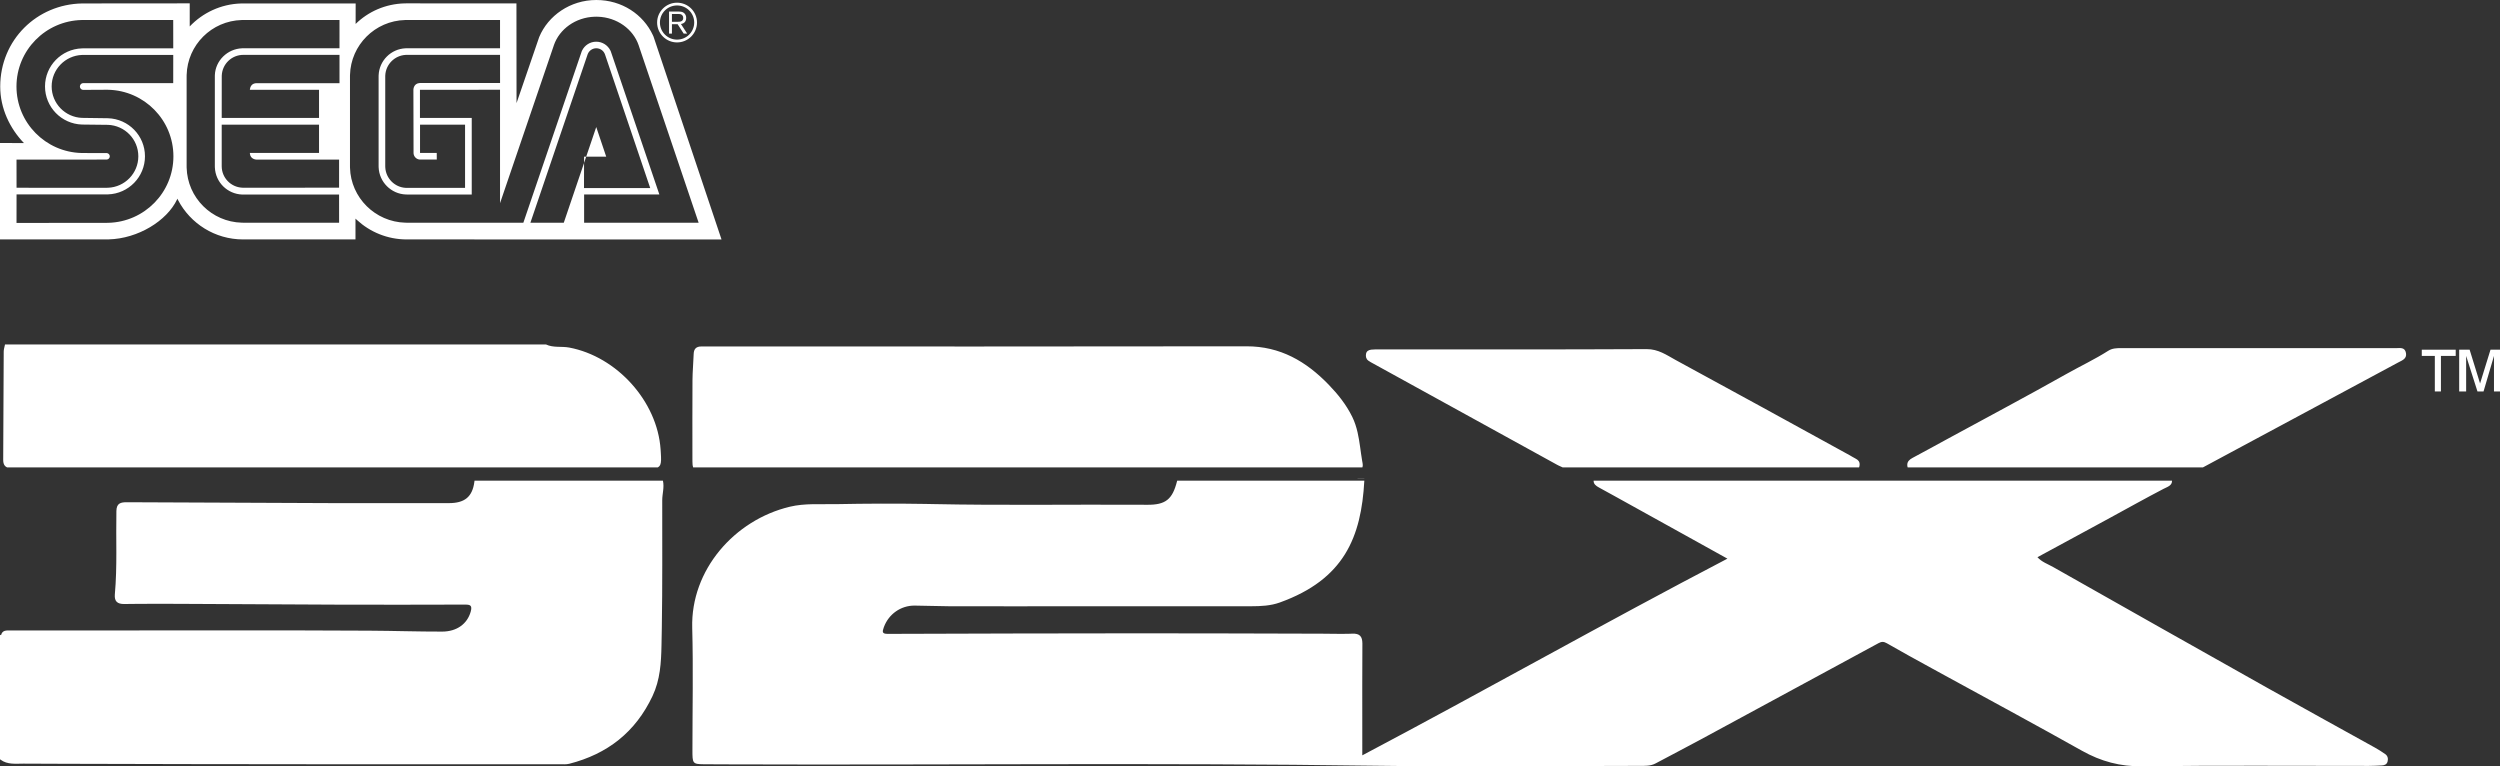 <?xml version="1.0" encoding="UTF-8" standalone="no"?>
<svg
   xmlns:dc="http://purl.org/dc/elements/1.1/"
   xmlns:cc="http://creativecommons.org/ns#"
   xmlns:rdf="http://www.w3.org/1999/02/22-rdf-syntax-ns#"
   xmlns:svg="http://www.w3.org/2000/svg"
   xmlns="http://www.w3.org/2000/svg"
   xmlns:sodipodi="http://sodipodi.sourceforge.net/DTD/sodipodi-0.dtd"
   xmlns:inkscape="http://www.inkscape.org/namespaces/inkscape"
   width="490.482"
   height="150.347"
   viewBox="0 0 490.482 150.347"
   version="1.1"
   id="svg35"
   sodipodi:docname="sega32x.svg"
   inkscape:version="1.0.1 (1.0.1+r73)">
  <rect x="0" y="0" width="490.482" height="150.347" fill="#333333" stroke="none"/>
  <defs
     id="defs39" />
  <sodipodi:namedview
     pagecolor="#ffffff"
     bordercolor="#666666"
     borderopacity="1"
     objecttolerance="10"
     gridtolerance="10"
     guidetolerance="10"
     inkscape:pageopacity="0"
     inkscape:pageshadow="2"
     inkscape:window-width="1366"
     inkscape:window-height="740"
     id="namedview37"
     showgrid="false"
     inkscape:pagecheckerboard="true"
     inkscape:zoom="1.16186"
     inkscape:cx="237.03965"
     inkscape:cy="48.622993"
     inkscape:window-x="0"
     inkscape:window-y="0"
     inkscape:window-maximized="1"
     inkscape:current-layer="svg35"
     inkscape:document-rotation="0" />
  <title
     id="title18">syslogo</title>
  <g
     id="Page-1"
     style="fill:none;fill-rule:evenodd;stroke:none;stroke-width:1"
     transform="scale(1.024)">
    <g
       id="syslogo"
       style="fill:#ffffff">
      <g
         id="Group-25"
         transform="translate(0,66)">
        <g
           id="Group-22"
           transform="translate(464,1)"
           style="fill-rule:nonzero">
          <polygon
             id="Path"
             points="2.5,8 2.5,1.191 1.7319479e-14,1.191 1.7319479e-14,4.4408921e-16 6.5,4.4408921e-16 6.5,1.191 3.667,1.191 3.667,8 " />
          <polygon
             id="polygon21"
             points="13.833,1.191 11.833,8 10.667,8 8.5,1.191 8.5,8 7.167,8 7.167,8.2203747e-16 9.167,8.2203747e-16 11.167,6.468 13.167,4.4408921e-16 15,4.4408921e-16 15,8 13.833,8 " />
        </g>
        <path
           d="m 261.397,26.095 c -0.59,10.813 -3.848,18.899 -16.203,23.343 -1.744,0.628 -3.624,0.715 -5.477,0.717 -11.606,0.011 -23.213,0.007 -34.819,0.007 l -11.504,0.003 c -3.835,3.58e-4 -7.669,-0.001 -11.504,-0.01 -2.222,-0.005 -4.443,-0.117 -6.665,-0.127 -2.657,-0.011 -4.955,1.646 -5.864,4.086 l -0.042,0.115 c -0.282,0.804 -0.352,1.222 0.768,1.218 16.158,-0.058 32.316,-0.099 48.475,-0.107 11.6,-0.005 23.2,0.046 34.801,0.072 1.716,0.003 3.433,0.063 5.146,0.015 l 0.571,-0.02 c 1.45,-0.063 1.934,0.534 1.945,1.88 l 9e-5,0.082 c -0.033,5.365 -0.023,10.73 -0.019,16.094 l 0.001,3.631 v 0 l 2.8e-4,1.626 c 23.516,-12.427 46.379,-25.377 69.955,-37.686 l -6.624,-3.678 c -4.996,-2.772 -9.987,-5.555 -14.992,-8.31 l -3.005,-1.65 c -0.589,-0.322 -1.004,-0.661 -1.014,-1.231 l 8.8e-4,-0.07 h 110.82 c 0.022,0.952 -0.866,1.17 -1.637,1.571 -3.418,1.778 -6.778,3.665 -10.164,5.505 l -3.476,1.888 c -3.479,1.888 -6.971,3.779 -10.508,5.697 0.832,0.927 2.003,1.314 3.023,1.892 13.668,7.738 27.344,15.462 41.039,23.155 6.836,3.84 13.714,7.607 20.568,11.417 0.687,0.382 1.356,0.804 1.999,1.257 0.474,0.334 0.601,0.847 0.461,1.406 -0.137,0.549 -0.56,0.739 -1.071,0.766 -0.847,0.044 -1.694,0.093 -2.54,0.093 -14.468,0.006 -28.938,-0.111 -43.403,0.077 -4.233,0.055 -7.909,-0.942 -11.539,-2.977 -8.695,-4.875 -17.465,-9.615 -26.212,-14.396 l -2.623,-1.436 c -2.865,-1.571 -5.733,-3.136 -8.562,-4.769 -0.601,-0.347 -1.02,-0.326 -1.583,-0.02 -11.349,6.16 -22.702,12.312 -34.062,18.453 -2.872,1.552 -5.774,3.051 -8.654,4.59 -0.985,0.527 -2.055,0.47 -3.1,0.471 -16.959,0.016 -33.92,0.215 -50.876,-0.029 -41.194,-0.594 -82.388,-0.104 -123.581,-0.258 l -4.786,-0.021 c -2.195,-0.021 -2.196,-0.186 -2.196,-2.717 -3.1e-4,-7.805 0.17,-15.615 -0.041,-23.414 -0.299,-11.089 8.081,-20.665 18.693,-23.209 2.892,-0.693 5.904,-0.438 8.856,-0.495 5.722,-0.111 11.448,-0.139 17.171,-0.041 l 1.43,0.027 c 12.91,0.267 25.819,0.067 38.728,0.123 l 2.278,0.013 c 3.513,0.024 4.843,-0.997 5.728,-4.507 l 0.016,-0.056 v 0 l 0.017,-0.055 z m -134.383,9.5e-5 c 0.29,1.299 -0.132,2.507 -0.133,3.757 -0.007,8.131 0.052,16.263 -0.079,24.391 l -0.063,3.437 c -0.068,3.273 -0.24,6.546 -1.722,9.686 -3.264,6.914 -8.627,11.094 -15.941,12.968 -0.601,0.154 -1.264,0.091 -1.899,0.091 l -23.524,0.007 c -7.841,0.001 -15.682,4e-5 -23.523,-0.007 -15.893,-0.014 -31.786,-0.029 -47.679,-0.085 l -7.946,-0.032 c -1.469,-0.006 -3.078,0.235 -4.405,-0.763 L 0,79.47 V 55.724 l 0.082,-0.104 0.121,0.057 c 0.254,-0.977 1.035,-0.883 1.782,-0.883 5.139,0.004 10.278,0.001 15.418,0.001 17.799,-6.36e-4 35.598,-0.061 53.396,0.04 4.637,0.027 9.278,0.184 13.918,0.177 2.828,-0.005 4.807,-1.495 5.463,-3.805 0.349,-1.228 -0.103,-1.36 -1.024,-1.369 L 88.978,49.837 C 80.872,49.864 72.766,49.872 64.66,49.847 55.339,49.819 46.018,49.746 36.697,49.706 l -3.214,-0.014 c -2.678,-0.01 -5.357,-0.014 -8.035,0.014 l -1.607,0.02 c -1.388,0.021 -1.931,-0.534 -1.842,-1.795 l 0.006,-0.08 c 0.475,-5.31 0.188,-10.634 0.294,-15.95 0.03,-1.499 0.822,-1.683 2.045,-1.676 12.976,0.074 25.953,0.129 38.93,0.168 7.576,0.022 15.153,0.004 22.729,0.003 2.997,0 4.496,-1.171 4.88,-4.052 l 0.024,-0.185 v 0 l 0.01,-0.064 z M 260.103,25.726 h 1.292 l 3.2e-4,0.021 h -1.292 z M 238.827,0.351 c 6.472,-0.012 11.42,2.895 15.703,7.313 1.795,1.852 3.408,3.862 4.559,6.215 0.47,0.961 0.782,1.954 1.014,2.964 0.412,1.791 0.568,3.636 0.878,5.448 l 0.081,0.452 c 0.024,0.129 0.035,0.245 0.036,0.352 0.002,0.154 -0.019,0.286 -0.059,0.4 l -0.022,0.055 H 132.802 c -0.04,-0.103 -0.069,-0.224 -0.089,-0.366 l -0.011,-0.088 -0.008,-0.079 c -0.03,-0.324 -0.031,-0.743 -0.031,-1.285 -9.6e-4,-4.96 -0.019,-9.919 0.013,-14.879 0.011,-1.678 0.175,-3.355 0.228,-5.033 0.031,-0.99 0.504,-1.444 1.478,-1.436 0.636,0.006 1.272,-0.003 1.908,-0.003 34.179,-3.1823e-4 68.358,0.033 102.537,-0.03 z m 76.665,0.538 c 2.221,-0.012 3.813,1.129 5.516,2.066 l 0.128,0.07 c 11.113,6.019 22.18,12.124 33.261,18.202 0.369,0.203 0.721,0.441 1.099,0.625 0.546,0.266 0.823,0.63 0.798,1.171 l -0.005,0.072 -0.01,0.09 c -0.008,0.061 -0.02,0.124 -0.036,0.19 -0.01,0.043 -0.022,0.082 -0.035,0.12 l -0.02,0.055 H 299.391 c -0.26,-0.106 -0.517,-0.225 -0.773,-0.355 l -0.277,-0.143 -0.085,-0.045 C 286.593,16.577 274.921,10.158 263.252,3.735 l -0.281,-0.153 v 0 l -0.28,-0.156 -0.136,-0.079 c -0.135,-0.08 -0.267,-0.164 -0.393,-0.255 -0.431,-0.31 -0.521,-0.776 -0.442,-1.273 0.084,-0.529 0.47,-0.739 0.915,-0.813 l 0.107,-0.016 c 0.524,-0.061 1.057,-0.05 1.586,-0.05 17.055,-0.002 34.11,0.039 51.165,-0.052 z m 143.456,-0.183 0.104,-0.001 c 0.785,-0.018 1.729,-0.22 1.924,0.949 0.184,1.092 -0.724,1.381 -1.464,1.779 -5.749,3.086 -11.493,6.178 -17.24,9.266 l -12.903,6.929 v 0 l -6.45,3.467 -0.847,0.455 h -56.574 c -0.019,-0.058 -0.037,-0.12 -0.049,-0.19 -0.011,-0.062 -0.018,-0.122 -0.022,-0.179 l -0.004,-0.085 c -0.014,-0.638 0.384,-1.033 0.986,-1.353 2.28,-1.211 4.538,-2.462 6.806,-3.696 7.581,-4.124 15.204,-8.174 22.723,-12.408 2.654,-1.494 5.418,-2.793 7.991,-4.43 0.758,-0.482 1.582,-0.512 2.433,-0.511 8.738,0.004 17.477,0.003 26.215,0.002 8.791,-6.3647e-4 17.581,-0.005 26.372,0.007 z M 126.482,23.092 c -0.089,0.185 -0.216,0.323 -0.396,0.425 l -0.062,0.033 H 1.349 C 1.15,23.459 0.989,23.332 0.871,23.159 l -0.042,-0.067 z M 104.618,0 c 1.411,0.668 2.957,0.311 4.438,0.59 9.129,1.719 16.897,10.31 17.512,19.532 l 0.043,0.662 c 0.069,1.113 0.081,1.815 -0.108,2.259 l -0.022,0.048 H 0.828 C 0.685,22.845 0.612,22.521 0.614,22.1 0.661,15.192 0.67,8.284 0.711,1.376 0.713,0.968 0.837,0.56 0.924,0.153 L 0.954,0 Z"
           id="Shape"
           inkscape:connector-curvature="0" />
      </g>
      <g
         id="SEGA_logo"
         style="fill-rule:nonzero">
        <path
           d="m 114.248,-5.6250029e-7 c 4.904,0 9.005,2.767 10.847,6.752 l 0.119,0.267 13.026,38.86 -60.314,-0.007 c -3.686,0 -7.039,-1.421 -9.551,-3.737 l -0.266,-0.252 v 3.985 l -21.535,0.004 c -5.415,0 -10.11,-3.057 -12.452,-7.526 l -0.146,-0.287 -0.059,0.171 c -1.943,4.078 -7.462,7.495 -13.099,7.634 L 20.479,45.869 0,45.873 V 27.401 l 4.583,0.007 C 1.877,24.587 0.042,20.779 0.042,16.581 0.052,7.622 7.078,0.819 15.708,0.664 l 0.316,-0.003 20.326,-0.018 V 5.065 c 2.473,-2.605 5.974,-4.293 9.838,-4.399 l 0.388,-0.005 h 21.566 l -0.007,3.926 c 2.434,-2.373 5.708,-3.839 9.358,-3.938 l 0.392,-0.005 21.063,0.011 0.017,19.102 4.342,-12.659 C 105.019,2.986 109.256,-5.6250029e-7 114.248,-5.6250029e-7 Z M 33.193,10.523 H 15.945 l -0.226,0.004 c -3.23,0.119 -5.822,2.781 -5.822,6.033 0,3.256 2.591,5.907 5.822,6.026 l 4.975,0.068 c 3.936,0.127 7.082,3.341 7.082,7.289 0,3.95 -3.146,7.172 -7.082,7.299 l -0.242,0.004 H 3.171 l -0.007,5.467 17.269,-0.018 0.306,-0.004 C 27.663,42.529 33.225,36.884 33.225,29.952 c 0,-6.945 -5.561,-12.591 -12.485,-12.753 l -0.306,-0.004 -4.485,0.024 -0.095,-0.007 c -0.309,-0.046 -0.545,-0.315 -0.545,-0.639 0,-0.324 0.237,-0.594 0.545,-0.64 l 0.095,-0.007 17.238,0.004 z M 65.047,3.832 H 46.614 l -0.289,0.004 C 40.556,3.986 35.91,8.614 35.76,14.363 l -0.004,0.288 v 17.192 l 0.004,0.288 c 0.151,5.749 4.796,10.384 10.565,10.535 l 0.289,0.004 18.356,0.007 -0.004,-5.405 -18.353,0.006 -0.218,-0.004 c -2.822,-0.11 -5.112,-2.339 -5.228,-5.205 l -0.005,-0.228 V 14.592 l 0.004,-0.214 c 0.113,-2.763 2.401,-5.014 5.222,-5.127 l 0.224,-0.004 18.433,0.003 z m 49.197,-0.633 -0.285,0.004 c -3.685,0.111 -6.772,2.368 -7.837,5.452 l -0.08,0.245 -10.239,30.027 6e-5,-21.728 H 80.461 v 5.401 h 9.921 V 37.266 H 77.965 l -0.217,-0.004 C 74.935,37.15 72.659,34.881 72.544,32.066 l -0.005,-0.223 V 14.651 l 0.004,-0.218 c 0.111,-2.817 2.371,-5.069 5.184,-5.182 l 0.223,-0.004 h 17.854 V 3.832 H 77.909 l -0.289,0.004 C 71.854,3.986 67.208,8.614 67.058,14.363 l -0.004,0.288 v 17.192 l 0.004,0.288 c 0.152,5.749 4.837,10.384 10.603,10.535 l 0.289,0.004 17.854,0.007 -6e-5,-0.005 4.468,8.9e-4 11.18,-32.829 0.077,-0.169 c 0.49,-0.997 1.514,-1.684 2.706,-1.684 1.186,0 2.214,0.687 2.709,1.678 l 0.077,0.168 9.309,27.428 h -14.417 v 5.407 h 21.94 L 122.442,8.914 122.365,8.675 c -1.056,-3.089 -4.15,-5.357 -7.829,-5.471 z m 0.004,6.048 c -0.721,0 -1.339,0.432 -1.614,1.05 l -0.053,0.135 -10.96,32.242 h 6.397 l 3.884,-11.453 -0.011,4.815 h 12.69 L 115.915,10.432 c -0.234,-0.688 -0.894,-1.185 -1.668,-1.185 z m -18.444,1.262 -17.854,0.004 -0.207,0.005 c -2.122,0.104 -3.823,1.806 -3.927,3.927 l -0.005,0.207 9.21e-4,17.192 0.005,0.207 c 0.104,2.126 1.806,3.837 3.927,3.942 l 0.207,0.005 h 11.152 V 23.88 h -8.628 v 5.419 h 3.202 l 0.01,1.272 H 80.499 l -0.129,-0.007 c -0.594,-0.061 -1.069,-0.542 -1.13,-1.137 l -0.007,-0.129 -0.029,-12.103 c 0.002,-0.107 0.05,-1.153 1.112,-1.278 l 0.167,-0.012 h 15.326 z M 33.186,3.832 H 15.948 l -0.306,0.004 C 8.725,3.997 3.157,9.636 3.157,16.574 c 0,6.939 5.568,12.58 12.485,12.742 l 0.306,0.004 4.461,0.007 0.091,0.007 c 0.298,0.044 0.535,0.302 0.535,0.619 0,0.312 -0.237,0.568 -0.535,0.612 l -0.091,0.007 -17.245,0.014 0.007,5.39 H 20.451 l 0.227,-0.004 c 3.24,-0.119 5.824,-2.77 5.824,-6.03 0,-3.256 -2.584,-5.904 -5.824,-6.023 l -4.975,-0.057 C 11.774,23.735 8.624,20.517 8.624,16.56 c 0,-3.946 3.149,-7.165 7.079,-7.292 l 0.242,-0.004 17.249,-0.004 z M 61.125,23.887 H 42.478 v 7.957 c 0,2.21 1.742,4.01 3.929,4.117 l 0.206,0.005 18.352,-0.007 0.004,-5.38 -15.812,-1.58e-4 c -0.1,-0.003 -1.157,-0.058 -1.272,-1.113 l -0.01,-0.166 h 13.249 z m 51.187,6.125 -0.41,1.208 0.003,-1.208 z m 1.925,-5.674 1.909,5.674 h -3.834 z M 65.047,10.512 H 46.614 c -2.22,0 -4.017,1.742 -4.124,3.932 l -0.005,0.207 -0.006,7.95 H 61.125 V 17.2 H 47.876 l 0.009,-0.11 c 0.037,-0.29 0.218,-1.06 1.115,-1.145 l 0.166,-0.008 h 15.881 z"
           id="path26"
           inkscape:connector-curvature="0" />
        <path
           d="m 129.717,8.128 c 1.021,0 1.982,-0.399 2.703,-1.115 0.72,-0.723 1.122,-1.678 1.122,-2.698 0,-1.014 -0.402,-1.965 -1.122,-2.688 -0.72,-0.713 -1.681,-1.111 -2.703,-1.111 -2.101,0 -3.817,1.703 -3.817,3.8 0,1.021 0.399,1.975 1.125,2.698 0.717,0.716 1.675,1.115 2.692,1.115 m -3.279,-3.814 c 0,-0.87 0.335,-1.695 0.961,-2.314 0.623,-0.619 1.447,-0.954 2.318,-0.954 0.881,0 1.706,0.336 2.328,0.954 0.619,0.619 0.962,1.444 0.962,2.314 0,1.807 -1.475,3.275 -3.29,3.275 -0.871,0 -1.696,-0.339 -2.318,-0.958 -0.626,-0.618 -0.961,-1.44 -0.961,-2.317 z"
           id="path28"
           inkscape:connector-curvature="0" />
        <path
           d="m 128.738,4.636 v 1.797 h -0.552 V 2.21 h 1.569 c 0.591,0.007 0.937,0.007 1.266,0.255 0.318,0.235 0.451,0.588 0.451,0.979 0,0.986 -0.804,1.115 -1.007,1.157 l 1.189,1.832 h -0.668 l -1.157,-1.797 h -1.091 m 0,-0.465 h 1.122 c 0.179,0 0.347,0 0.514,-0.042 0.392,-0.094 0.531,-0.374 0.531,-0.682 0,-0.112 -0.011,-0.395 -0.252,-0.591 -0.221,-0.185 -0.5,-0.178 -0.825,-0.178 h -1.091 z"
           id="path30"
           inkscape:connector-curvature="0" />
      </g>
    </g>
  </g>
</svg>
